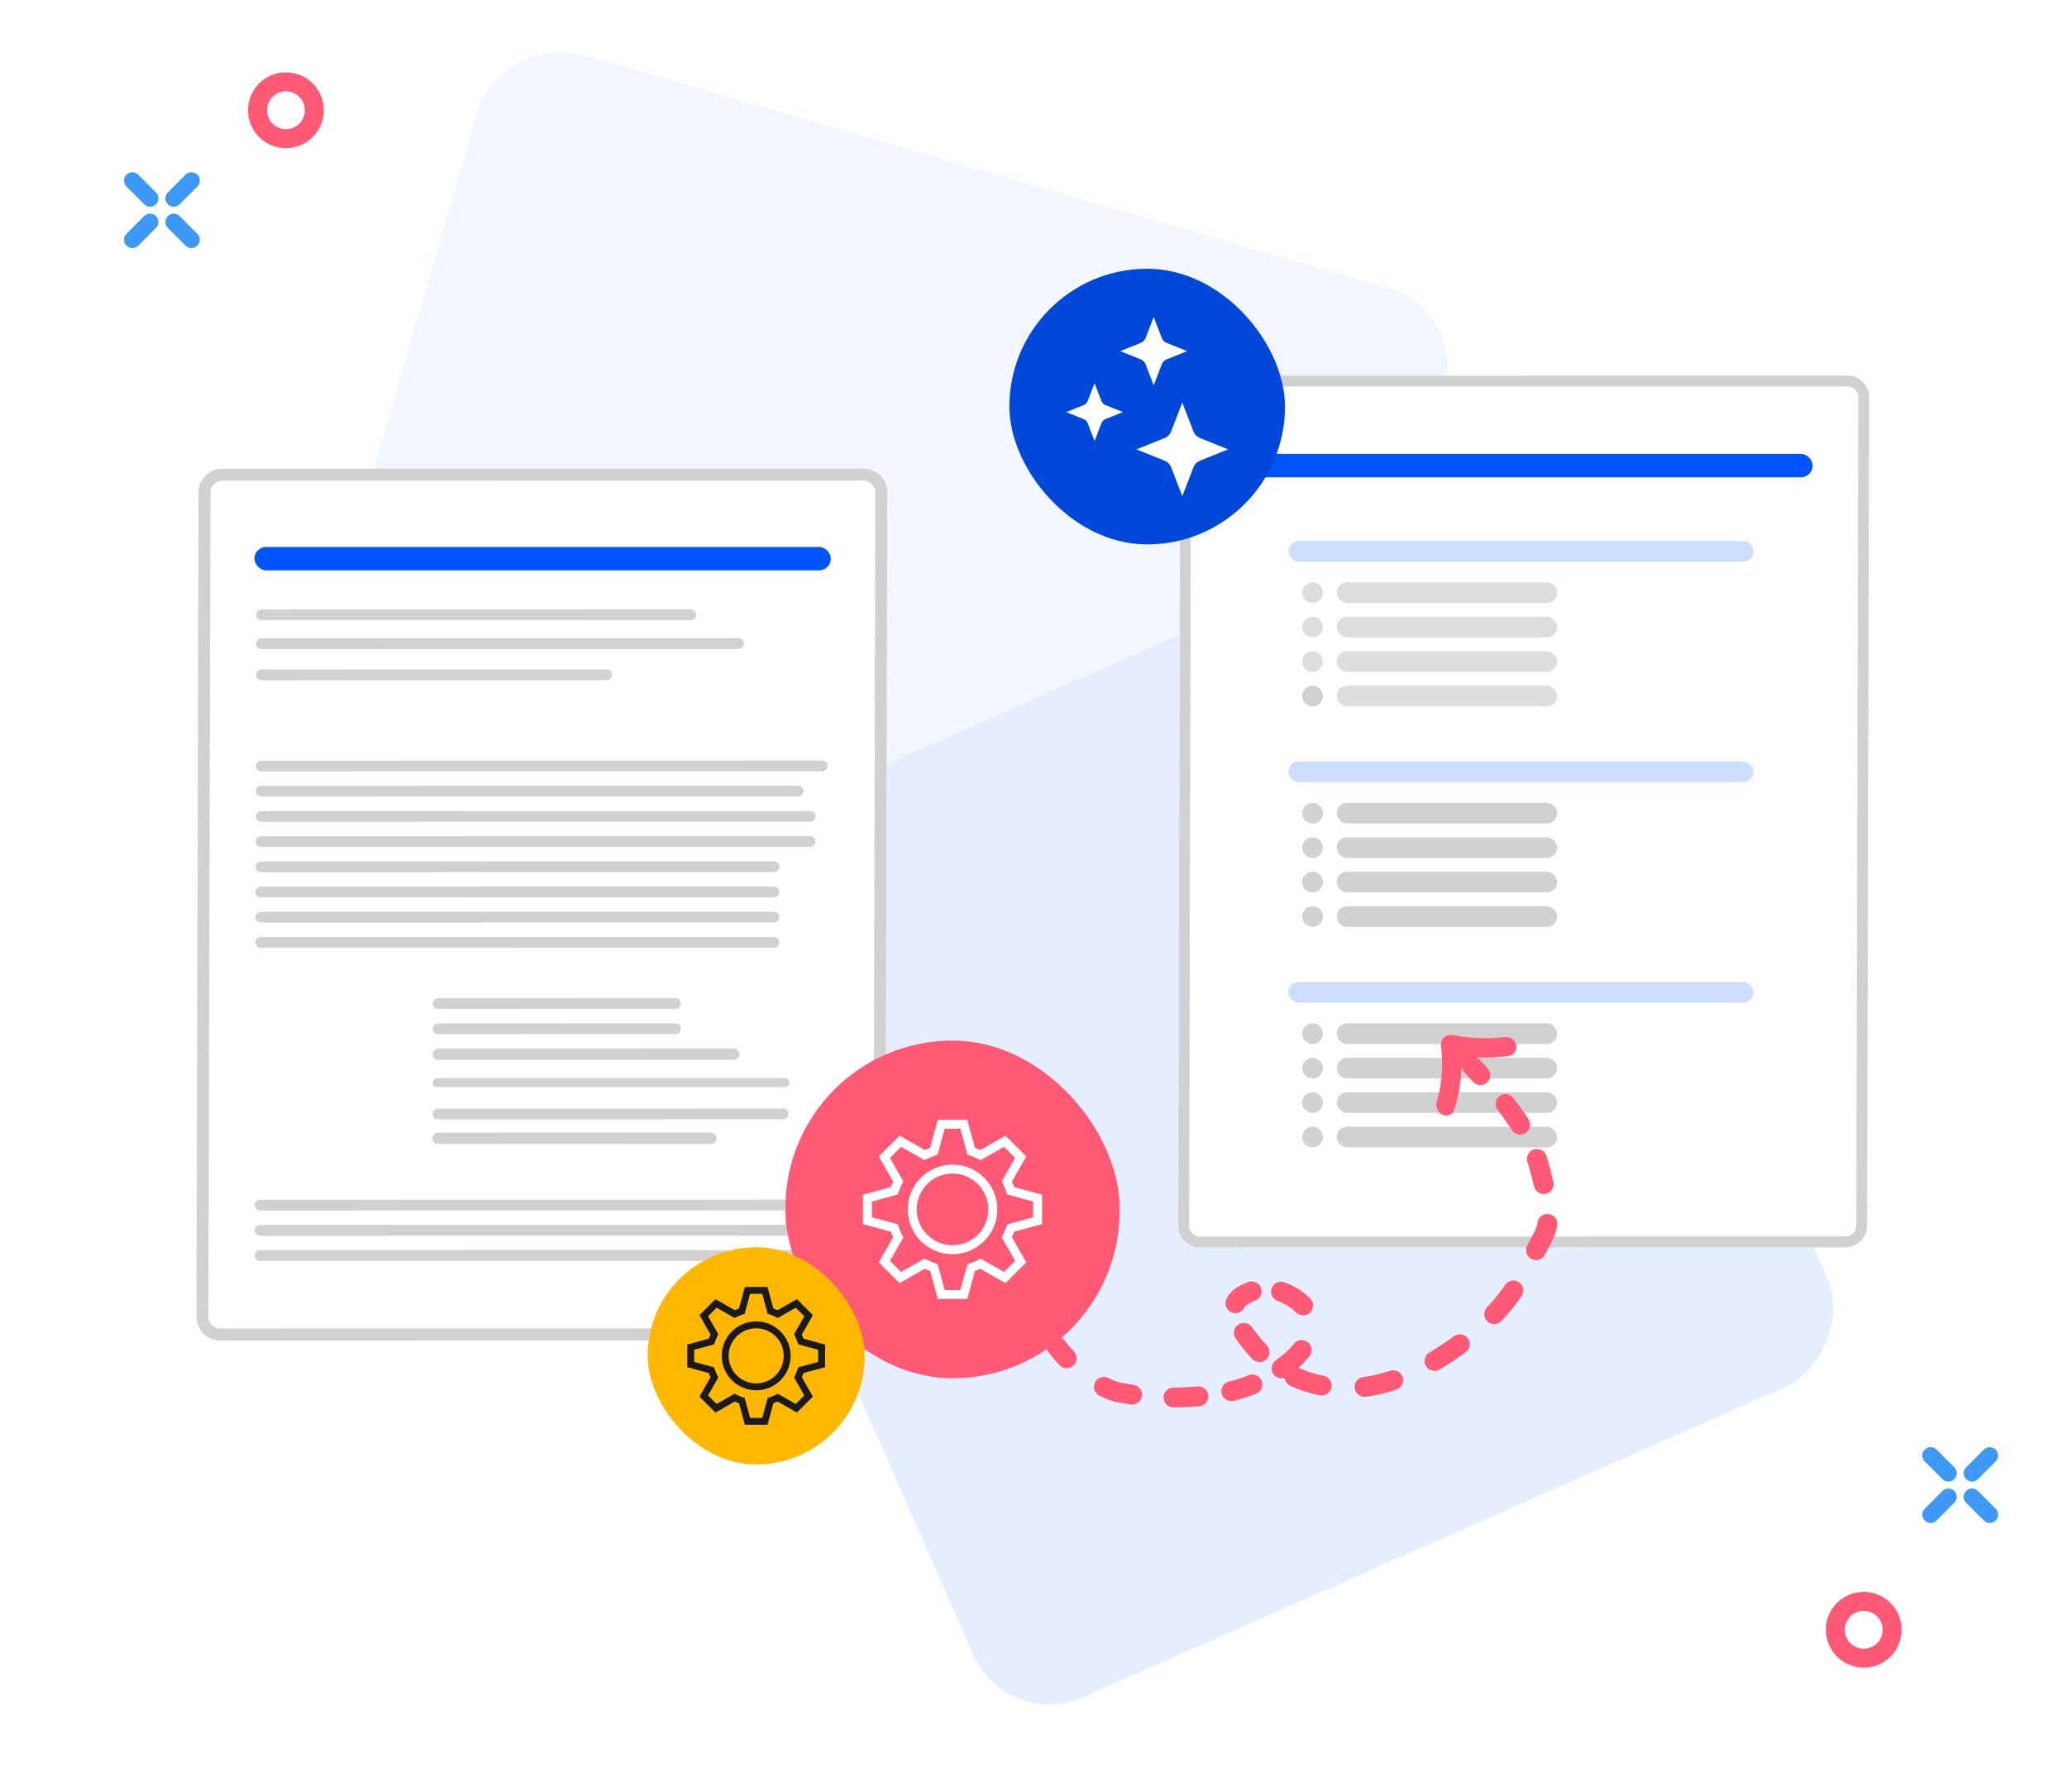 <svg width="600" height="520" viewBox="0 0 600 520" fill="none" xmlns="http://www.w3.org/2000/svg">
<rect width="291.88" height="291.88" rx="24" transform="matrix(0.279 -0.96 0.961 0.278 64 289.281)" fill="#F2F6FF"/>
<rect width="270.81" height="270.81" rx="24" transform="matrix(-0.403 -0.915 0.915 -0.404 292.27 502.311)" fill="#E5EEFF"/>
<g filter="url(#filter0_d_2076_68240)">
<path d="M57.608 142.986C57.617 139.145 60.739 136.031 64.58 136.03L250.631 136.001C254.472 136.001 257.578 139.114 257.569 142.955L256.977 382.056C256.968 385.897 253.846 389.012 250.005 389.012L63.954 389.041C60.113 389.042 57.007 385.928 57.016 382.087L57.608 142.986Z" fill="white"/>
<path d="M59.347 142.986C59.354 140.105 61.695 137.769 64.576 137.769L250.627 137.74C253.507 137.74 255.837 140.075 255.83 142.955L255.238 382.056C255.231 384.937 252.89 387.273 250.009 387.273L63.958 387.302C61.078 387.303 58.748 384.968 58.755 382.087L59.347 142.986Z" stroke="#D1D1D1" stroke-width="3.478"/>
</g>
<path d="M74.367 178.44C74.369 177.575 75.072 176.873 75.937 176.873L200.489 176.853C201.354 176.853 202.053 177.555 202.051 178.42C202.049 179.286 201.346 179.987 200.481 179.988L75.929 180.007C75.064 180.007 74.365 179.306 74.367 178.44Z" fill="#D1D1D1"/>
<path d="M125.597 305.956C125.6 305.044 126.34 304.305 127.25 304.305L212.993 304.292C213.903 304.291 214.64 305.03 214.637 305.942C214.635 306.853 213.895 307.592 212.984 307.592L127.242 307.606C126.332 307.606 125.595 306.867 125.597 305.956Z" fill="#D1D1D1"/>
<path d="M74.347 186.797C74.349 185.931 75.051 185.23 75.916 185.229L214.385 185.208C215.25 185.208 215.949 185.909 215.947 186.775C215.945 187.64 215.242 188.342 214.377 188.342L75.908 188.364C75.044 188.364 74.344 187.662 74.347 186.797Z" fill="#D1D1D1"/>
<path d="M125.577 314.208C125.579 313.479 126.171 312.887 126.899 312.887L227.811 312.872C228.54 312.871 229.129 313.462 229.127 314.192C229.125 314.921 228.533 315.512 227.805 315.512L126.893 315.528C126.164 315.528 125.575 314.937 125.577 314.208Z" fill="#D1D1D1"/>
<path d="M74.324 195.851C74.326 194.985 75.029 194.284 75.894 194.284L176.092 194.268C176.957 194.268 177.656 194.969 177.654 195.835C177.652 196.7 176.949 197.402 176.084 197.402L75.886 197.418C75.021 197.418 74.322 196.716 74.324 195.851Z" fill="#D1D1D1"/>
<path d="M125.555 323.283C125.557 322.418 126.259 321.716 127.124 321.716L227.323 321.7C228.187 321.7 228.887 322.401 228.884 323.267C228.882 324.132 228.18 324.834 227.315 324.834L127.116 324.85C126.252 324.85 125.552 324.148 125.555 323.283Z" fill="#D1D1D1"/>
<path d="M74.259 222.317C74.261 221.452 74.963 220.75 75.828 220.75L238.651 220.724C239.516 220.724 240.215 221.426 240.213 222.291C240.21 223.157 239.508 223.858 238.643 223.858L75.82 223.884C74.956 223.884 74.257 223.182 74.259 222.317Z" fill="#D1D1D1"/>
<path d="M73.943 349.757C73.945 348.892 74.648 348.19 75.513 348.19L238.336 348.165C239.2 348.164 239.899 348.866 239.897 349.731C239.895 350.597 239.192 351.299 238.328 351.299L75.505 351.324C74.64 351.324 73.941 350.623 73.943 349.757Z" fill="#D1D1D1"/>
<path d="M74.241 229.63C74.243 228.765 74.945 228.063 75.81 228.063L231.675 228.039C232.539 228.039 233.238 228.74 233.236 229.606C233.234 230.471 232.531 231.173 231.667 231.173L75.802 231.197C74.938 231.197 74.238 230.496 74.241 229.63Z" fill="#D1D1D1"/>
<path d="M73.925 357.071C73.927 356.205 74.63 355.504 75.495 355.503L231.359 355.479C232.224 355.479 232.923 356.18 232.921 357.046C232.919 357.911 232.216 358.613 231.352 358.613L75.487 358.638C74.622 358.638 73.923 357.936 73.925 357.071Z" fill="#D1D1D1"/>
<path d="M74.222 236.944C74.225 236.078 74.927 235.377 75.792 235.377L235.136 235.352C236 235.352 236.699 236.053 236.697 236.919C236.695 237.784 235.993 238.486 235.128 238.486L75.784 238.511C74.919 238.511 74.22 237.809 74.222 236.944Z" fill="#D1D1D1"/>
<path d="M73.907 364.384C73.909 363.519 74.612 362.817 75.477 362.817L234.82 362.792C235.685 362.792 236.384 363.493 236.382 364.359C236.38 365.224 235.677 365.926 234.813 365.926L75.469 365.951C74.604 365.951 73.905 365.25 73.907 364.384Z" fill="#D1D1D1"/>
<path d="M74.204 244.256C74.207 243.391 74.909 242.689 75.774 242.689L235.118 242.664C235.982 242.664 236.681 243.365 236.679 244.231C236.677 245.096 235.974 245.798 235.11 245.798L75.766 245.823C74.901 245.823 74.202 245.122 74.204 244.256Z" fill="#D1D1D1"/>
<path d="M74.186 251.57C74.188 250.704 74.891 250.002 75.756 250.002L224.662 249.979C225.527 249.979 226.226 250.68 226.224 251.546C226.222 252.411 225.519 253.113 224.654 253.113L75.748 253.136C74.883 253.137 74.184 252.435 74.186 251.57Z" fill="#D1D1D1"/>
<path d="M74.168 258.882C74.17 258.016 74.873 257.315 75.738 257.314L224.644 257.291C225.509 257.291 226.208 257.993 226.206 258.858C226.204 259.724 225.501 260.425 224.636 260.425L75.73 260.449C74.865 260.449 74.166 259.747 74.168 258.882Z" fill="#D1D1D1"/>
<path d="M74.15 266.195C74.152 265.33 74.855 264.628 75.72 264.628L224.626 264.605C225.491 264.605 226.19 265.306 226.188 266.172C226.185 267.037 225.483 267.739 224.618 267.739L75.712 267.762C74.847 267.762 74.148 267.061 74.15 266.195Z" fill="#D1D1D1"/>
<path d="M74.132 273.509C74.134 272.643 74.837 271.942 75.701 271.941L224.608 271.918C225.472 271.918 226.172 272.62 226.17 273.485C226.167 274.35 225.465 275.052 224.6 275.052L75.694 275.076C74.829 275.076 74.13 274.374 74.132 273.509Z" fill="#D1D1D1"/>
<path d="M125.634 291.261C125.636 290.395 126.339 289.694 127.203 289.694L196.09 289.683C196.955 289.683 197.654 290.384 197.652 291.25C197.649 292.115 196.947 292.817 196.082 292.817L127.196 292.828C126.331 292.828 125.632 292.126 125.634 291.261Z" fill="#D1D1D1"/>
<path d="M125.537 330.382C125.539 329.47 126.279 328.731 127.19 328.731L206.337 328.719C207.247 328.719 207.984 329.458 207.981 330.369C207.979 331.281 207.239 332.02 206.328 332.02L127.182 332.032C126.271 332.032 125.535 331.294 125.537 330.382Z" fill="#D1D1D1"/>
<path d="M125.616 298.573C125.618 297.708 126.321 297.006 127.185 297.006L196.072 296.995C196.936 296.995 197.636 297.696 197.633 298.562C197.631 299.427 196.929 300.129 196.064 300.129L127.177 300.14C126.313 300.14 125.614 299.438 125.616 298.573Z" fill="#D1D1D1"/>
<rect width="167.314" height="6.801" rx="3.401" transform="matrix(1 -0 -0.002 1 73.867 158.729)" fill="#0055FF"/>
<g filter="url(#filter1_d_2076_68240)">
<path d="M342.609 115.334C342.618 111.853 345.447 109.031 348.928 109.03L536.283 109.001C539.764 109.001 542.579 111.822 542.57 115.303L541.976 355.708C541.967 359.189 539.138 362.012 535.657 362.012L348.302 362.041C344.821 362.042 342.006 359.22 342.015 355.739L342.609 115.334Z" fill="white"/>
<path d="M344.185 115.334C344.192 112.723 346.313 110.606 348.924 110.606L536.279 110.577C538.89 110.576 541.001 112.693 540.995 115.304L540.4 355.708C540.393 358.319 538.271 360.436 535.661 360.436L348.306 360.466C345.695 360.466 343.584 358.35 343.59 355.739L344.185 115.334Z" stroke="#D1D1D1" stroke-width="3.152"/>
</g>
<rect width="167.314" height="6.801" rx="3.401" transform="matrix(1 -0 -0.002 1 358.867 131.73)" fill="#0055FF"/>
<rect x="388.004" y="179" width="64" height="6" rx="3" fill="#DDDDDD"/>
<rect x="374.004" y="157" width="135" height="6" rx="3" fill="#CCDDFF"/>
<rect x="388.004" y="169" width="64" height="6" rx="3" fill="#DDDDDD"/>
<rect x="388.004" y="189" width="64" height="6" rx="3" fill="#DDDDDD"/>
<rect x="388.004" y="199" width="64" height="6" rx="3" fill="#DDDDDD"/>
<circle cx="381.004" cy="172" r="3" fill="#DDDDDD"/>
<circle cx="381.004" cy="182" r="3" fill="#DDDDDD"/>
<circle cx="381.004" cy="192" r="3" fill="#DDDDDD"/>
<circle cx="381.004" cy="202" r="3" fill="#D1D1D1"/>
<rect x="388.004" y="243" width="64" height="6" rx="3" fill="#D1D1D1"/>
<rect x="374.004" y="221" width="135" height="6" rx="3" fill="#CCDDFF"/>
<rect x="388.004" y="233" width="64" height="6" rx="3" fill="#D1D1D1"/>
<rect x="388.004" y="253" width="64" height="6" rx="3" fill="#D1D1D1"/>
<rect x="388.004" y="263" width="64" height="6" rx="3" fill="#D1D1D1"/>
<circle cx="381.004" cy="236" r="3" fill="#D1D1D1"/>
<circle cx="381.004" cy="246" r="3" fill="#D1D1D1"/>
<circle cx="381.004" cy="256" r="3" fill="#D1D1D1"/>
<circle cx="381.004" cy="266" r="3" fill="#D1D1D1"/>
<rect x="388.004" y="307" width="64" height="6" rx="3" fill="#D1D1D1"/>
<rect x="374.004" y="285" width="135" height="6" rx="3" fill="#CCDDFF"/>
<rect x="388.004" y="297" width="64" height="6" rx="3" fill="#D1D1D1"/>
<rect x="388.004" y="317" width="64" height="6" rx="3" fill="#D1D1D1"/>
<rect x="388.004" y="327" width="64" height="6" rx="3" fill="#D1D1D1"/>
<circle cx="381.004" cy="300" r="3" fill="#D1D1D1"/>
<circle cx="381.004" cy="310" r="3" fill="#D1D1D1"/>
<circle cx="381.004" cy="320" r="3" fill="#D1D1D1"/>
<circle cx="381.004" cy="330" r="3" fill="#D1D1D1"/>
<path fill-rule="evenodd" clip-rule="evenodd" d="M448.415 364.152C447.681 365.564 445.941 366.114 444.528 365.38C443.116 364.646 442.566 362.905 443.3 361.493C443.992 360.163 444.694 358.82 445.418 357.492C445.855 356.689 446.154 355.769 446.326 354.729C446.586 353.158 448.069 352.095 449.64 352.354C451.211 352.613 452.274 354.097 452.014 355.668C451.757 357.229 451.279 358.785 450.48 360.251C449.785 361.526 449.104 362.826 448.415 364.152ZM436.885 372.904C437.768 371.579 439.558 371.221 440.882 372.104C442.207 372.987 442.565 374.777 441.681 376.102C440.811 377.407 439.883 378.687 438.879 379.924C437.931 381.091 436.904 382.253 435.812 383.401C434.714 384.555 432.89 384.6 431.736 383.503C430.583 382.406 430.538 380.581 431.635 379.428C432.633 378.379 433.559 377.329 434.403 376.289C435.277 375.214 436.099 374.083 436.885 372.904ZM422.055 387.806C423.336 386.86 425.14 387.133 426.086 388.414C427.031 389.695 426.759 391.499 425.478 392.445C423.037 394.246 420.475 395.939 417.855 397.472C416.481 398.276 414.715 397.814 413.911 396.44C413.107 395.066 413.569 393.3 414.944 392.496C417.382 391.07 419.773 389.489 422.055 387.806ZM450.911 342.979C451.283 344.527 450.329 346.083 448.781 346.455C447.234 346.827 445.677 345.874 445.305 344.326C445.103 343.487 444.901 342.693 444.702 341.909L444.701 341.908C444.588 341.464 444.476 341.023 444.365 340.579C444.083 339.45 443.755 338.352 443.386 337.282C442.867 335.777 443.666 334.136 445.171 333.617C446.676 333.098 448.317 333.897 448.836 335.402C449.259 336.628 449.635 337.887 449.958 339.182C450.056 339.573 450.162 339.989 450.272 340.423L450.272 340.423C450.479 341.236 450.701 342.108 450.911 342.979ZM403.486 397.832C404.994 397.322 406.63 398.13 407.14 399.638C407.651 401.146 406.842 402.782 405.334 403.293C403.821 403.805 402.313 404.24 400.821 404.585C399.369 404.922 397.908 405.184 396.444 405.372C394.865 405.575 393.421 404.459 393.219 402.88C393.016 401.301 394.132 399.856 395.711 399.654C396.982 399.491 398.253 399.262 399.519 398.969C400.809 398.67 402.135 398.289 403.486 397.832ZM443.71 324.869C444.56 326.215 444.157 327.995 442.811 328.845C441.464 329.694 439.684 329.291 438.835 327.945C437.589 325.97 436.209 324.061 434.726 322.184C433.739 320.935 433.952 319.123 435.201 318.136C436.45 317.149 438.263 317.362 439.25 318.611C440.831 320.613 442.335 322.689 443.71 324.869ZM384.218 399.305C385.78 399.613 386.796 401.129 386.488 402.691C386.179 404.253 384.663 405.269 383.101 404.961C380.163 404.38 377.296 403.466 374.557 402.207C373.601 401.768 373 400.872 372.894 399.898C371.732 400.277 370.411 399.885 369.659 398.84C368.73 397.547 369.024 395.746 370.317 394.816C371.112 394.245 371.901 393.631 372.681 392.972C373.824 392.008 374.791 391.01 375.566 390.012C376.543 388.755 378.354 388.527 379.611 389.504C380.868 390.48 381.096 392.291 380.119 393.549C379.193 394.74 378.11 395.877 376.904 396.942C376.924 396.951 376.944 396.96 376.964 396.969C379.277 398.032 381.711 398.809 384.218 399.305ZM431.849 310.081C432.928 311.251 432.855 313.074 431.685 314.154C430.514 315.233 428.691 315.16 427.611 313.99C426.785 313.093 425.95 312.198 425.109 311.295C424.708 310.864 424.464 310.344 424.374 309.804C424.237 310.194 424.154 310.608 424.134 311.038C423.913 315.833 422.997 319.668 422.032 322.265C421.496 323.705 419.801 324.162 418.475 323.389C417.149 322.616 416.664 320.888 417.13 319.427C418.137 316.265 419.143 310.751 418.29 303.524C418.184 302.627 418.515 301.729 419.178 301.112C419.842 300.495 420.756 300.235 421.635 300.413C423.309 300.753 426.294 301.175 429.631 301.292C431.966 301.373 434.378 301.301 436.585 300.983C438.127 300.76 439.685 301.642 440.086 303.148C440.481 304.628 439.612 306.158 438.102 306.415C435.194 306.909 432.128 306.997 429.38 306.901C429.162 306.893 428.945 306.884 428.729 306.874C428.945 307.007 429.146 307.171 429.327 307.365C430.167 308.266 431.011 309.172 431.849 310.081ZM380.365 376.905C381.454 378.066 381.396 379.891 380.234 380.98C379.073 382.069 377.249 382.01 376.16 380.849C375.454 380.096 374.461 379.322 373.096 378.579C372.35 378.172 371.613 377.843 370.887 377.591C369.383 377.068 368.588 375.426 369.11 373.922C369.632 372.418 371.275 371.622 372.779 372.145C373.83 372.51 374.856 372.972 375.855 373.516C377.655 374.497 379.166 375.627 380.365 376.905ZM362.471 399.123C363.948 398.53 365.627 399.247 366.22 400.724C366.813 402.202 366.096 403.88 364.619 404.473C362.478 405.333 360.3 406.014 358.092 406.553C356.545 406.93 354.985 405.982 354.608 404.435C354.231 402.888 355.179 401.329 356.726 400.952C358.694 400.472 360.608 399.871 362.471 399.123ZM367.681 390.422C368.794 391.561 368.773 393.386 367.635 394.498C366.496 395.611 364.671 395.591 363.558 394.452C362.525 393.396 361.541 392.265 360.611 391.06L360.535 390.962C360.01 390.282 359.341 389.415 358.678 388.462C357.769 387.155 358.091 385.358 359.398 384.449C360.705 383.54 362.502 383.863 363.411 385.17C363.99 386.003 364.582 386.769 365.118 387.464L365.175 387.538C365.969 388.566 366.806 389.527 367.681 390.422ZM347.621 402.38C349.207 402.244 350.603 403.419 350.739 405.005C350.875 406.591 349.7 407.988 348.114 408.124C347.015 408.218 345.91 408.292 344.8 408.349C343.433 408.419 342.047 408.457 340.649 408.463C339.057 408.468 337.761 407.183 337.756 405.591C337.75 403.999 339.036 402.703 340.628 402.698C341.934 402.693 343.229 402.657 344.504 402.591C345.556 402.537 346.594 402.468 347.621 402.38ZM362.357 372.062C363.86 371.535 365.505 372.325 366.032 373.828C366.559 375.33 365.768 376.975 364.266 377.502C363.587 377.74 362.895 378.065 362.191 378.49C361.554 378.876 361.331 379.214 361.237 379.423C360.586 380.875 358.88 381.525 357.428 380.873C355.975 380.222 355.326 378.516 355.977 377.064C356.625 375.618 357.737 374.446 359.208 373.557C360.235 372.936 361.286 372.438 362.357 372.062ZM329.039 401.91C330.614 402.136 331.709 403.596 331.483 405.172C331.257 406.748 329.796 407.842 328.22 407.616C326.849 407.42 325.486 407.187 324.139 406.918C322.687 406.659 320.93 405.978 319.115 405.05C317.698 404.324 317.137 402.587 317.863 401.17C318.588 399.753 320.325 399.192 321.742 399.918C323.335 400.733 324.519 401.132 325.165 401.244C325.19 401.249 325.215 401.253 325.239 401.258C326.488 401.509 327.757 401.726 329.039 401.91ZM311.727 392.249C312.817 393.409 312.76 395.234 311.599 396.323C310.438 397.413 308.614 397.356 307.524 396.195C306.435 395.035 305.379 393.783 304.389 392.443C303.443 391.163 303.714 389.358 304.994 388.412C306.274 387.466 308.079 387.737 309.025 389.017C309.872 390.162 310.781 391.241 311.727 392.249Z" fill="#FF5975"/>
<path fill-rule="evenodd" clip-rule="evenodd" d="M558.71 424.14C557.763 423.193 557.763 421.658 558.71 420.71C559.657 419.763 561.192 419.763 562.139 420.71L567.282 425.855C568.229 426.803 568.229 428.338 567.282 429.285C566.335 430.233 564.8 430.233 563.853 429.285L558.71 424.14ZM570.713 436.145C569.766 435.197 569.766 433.662 570.713 432.715C571.66 431.767 573.195 431.767 574.142 432.715L579.285 437.86C580.232 438.807 580.232 440.342 579.285 441.29C578.338 442.237 576.803 442.237 575.856 441.29L570.713 436.145ZM558.71 441.29C559.657 442.237 561.192 442.237 562.139 441.29L567.282 436.145C568.229 435.197 568.229 433.662 567.282 432.715C566.335 431.767 564.8 431.767 563.853 432.715L558.71 437.86C557.763 438.807 557.763 440.342 558.71 441.29ZM574.147 429.286C573.2 430.233 571.665 430.233 570.718 429.286C569.771 428.339 569.771 426.803 570.718 425.856L575.861 420.711C576.808 419.764 578.343 419.764 579.29 420.711C580.237 421.658 580.237 423.194 579.29 424.141L574.147 429.286Z" fill="#3D99F5"/>
<path fill-rule="evenodd" clip-rule="evenodd" d="M552 473C552 479.075 547.075 484 541 484C534.925 484 530 479.075 530 473C530 466.925 534.925 462 541 462C547.075 462 552 466.925 552 473ZM535.501 473C535.501 476.038 537.963 478.5 541.001 478.5C544.038 478.5 546.501 476.038 546.501 473C546.501 469.962 544.038 467.5 541.001 467.5C537.963 467.5 535.501 469.962 535.501 473Z" fill="#FF5975"/>
<path fill-rule="evenodd" clip-rule="evenodd" d="M36.71 54.14C35.763 53.193 35.763 51.658 36.71 50.71C37.657 49.763 39.192 49.763 40.139 50.71L45.282 55.855C46.229 56.803 46.229 58.338 45.282 59.285C44.335 60.233 42.8 60.233 41.853 59.285L36.71 54.14ZM48.713 66.145C47.766 65.197 47.766 63.662 48.713 62.715C49.66 61.767 51.195 61.767 52.142 62.715L57.285 67.86C58.232 68.807 58.232 70.342 57.285 71.29C56.338 72.237 54.803 72.237 53.856 71.29L48.713 66.145ZM36.71 71.29C37.657 72.237 39.192 72.237 40.139 71.29L45.282 66.145C46.229 65.197 46.229 63.662 45.282 62.715C44.335 61.767 42.8 61.767 41.853 62.715L36.71 67.86C35.763 68.807 35.763 70.342 36.71 71.29ZM52.147 59.286C51.2 60.233 49.665 60.233 48.718 59.286C47.771 58.339 47.771 56.803 48.718 55.856L53.861 50.711C54.808 49.764 56.343 49.764 57.29 50.711C58.237 51.658 58.237 53.194 57.29 54.141L52.147 59.286Z" fill="#3D99F5"/>
<path fill-rule="evenodd" clip-rule="evenodd" d="M94 32C94 38.075 89.075 43 83 43C76.925 43 72 38.075 72 32C72 25.925 76.925 21 83 21C89.075 21 94 25.925 94 32ZM77.501 32C77.501 35.038 79.963 37.5 83.001 37.5C86.038 37.5 88.501 35.038 88.501 32C88.501 28.962 86.038 26.5 83.001 26.5C79.963 26.5 77.501 28.962 77.501 32Z" fill="#FF5975"/>
<rect x="228" y="302" width="97" height="98" rx="48.5" fill="#FF5975"/>
<path fill-rule="evenodd" clip-rule="evenodd" d="M280.769 325L282.983 333.119C283.52 333.314 284.046 333.532 284.559 333.772L291.866 329.597L297.903 335.634L293.728 342.941C293.968 343.454 294.186 343.98 294.381 344.517L302.5 346.731V355.269L294.381 357.483C294.186 358.02 293.968 358.546 293.728 359.059L297.903 366.366L291.866 372.403L284.559 368.228C284.046 368.468 283.52 368.686 282.983 368.881L280.769 377H272.231L270.017 368.881C269.48 368.686 268.954 368.468 268.441 368.228L261.134 372.403L255.097 366.366L259.272 359.059C259.032 358.546 258.814 358.02 258.619 357.483L250.5 355.269V346.731L258.619 344.517C258.814 343.98 259.032 343.454 259.272 342.941L255.097 335.634L261.134 329.597L268.441 333.772C268.954 333.532 269.48 333.314 270.017 333.119L272.231 325H280.769ZM278.783 327.6H274.217L272.171 335.104L270.903 335.563C270.442 335.73 269.988 335.919 269.544 336.127L268.322 336.699L261.568 332.84L258.34 336.068L262.199 342.822L261.627 344.044C261.419 344.488 261.23 344.942 261.063 345.403L260.604 346.671L253.1 348.717V353.283L260.604 355.329L261.063 356.597C261.23 357.058 261.419 357.512 261.627 357.956L262.199 359.178L258.34 365.932L261.568 369.16L268.322 365.301L269.544 365.873C269.988 366.081 270.442 366.27 270.903 366.437L272.171 366.896L274.217 374.4H278.783L280.829 366.896L282.097 366.437C282.558 366.27 283.012 366.081 283.456 365.873L284.678 365.301L291.432 369.16L294.66 365.932L290.801 359.178L291.373 357.956C291.581 357.512 291.77 357.058 291.937 356.597L292.396 355.329L299.9 353.283V348.717L292.396 346.671L291.937 345.403C291.77 344.942 291.581 344.488 291.373 344.044L290.801 342.822L294.66 336.068L291.432 332.84L284.678 336.699L283.456 336.127C283.012 335.919 282.558 335.73 282.097 335.563L280.829 335.104L278.783 327.6ZM276.5 338C283.68 338 289.5 343.82 289.5 351C289.5 358.18 283.68 364 276.5 364C269.32 364 263.5 358.18 263.5 351C263.5 343.82 269.32 338 276.5 338ZM276.5 340.6C270.756 340.6 266.1 345.256 266.1 351C266.1 356.744 270.756 361.4 276.5 361.4C282.244 361.4 286.9 356.744 286.9 351C286.9 345.256 282.244 340.6 276.5 340.6Z" fill="white"/>
<rect x="188" y="362" width="63" height="63" rx="31.5" fill="#FFB700"/>
<path fill-rule="evenodd" clip-rule="evenodd" d="M222.784 373.5L224.487 379.745C224.9 379.895 225.304 380.063 225.699 380.248L231.32 377.036L235.964 381.68L232.752 387.301C232.937 387.696 233.105 388.1 233.255 388.513L239.5 390.216V396.784L233.255 398.487C233.105 398.9 232.937 399.304 232.752 399.699L235.964 405.32L231.32 409.964L225.699 406.752C225.304 406.937 224.9 407.105 224.487 407.255L222.784 413.5H216.216L214.513 407.255C214.1 407.105 213.696 406.937 213.301 406.752L207.68 409.964L203.036 405.32L206.248 399.699C206.063 399.304 205.895 398.9 205.745 398.487L199.5 396.784V390.216L205.745 388.513C205.895 388.1 206.063 387.696 206.248 387.301L203.036 381.68L207.68 377.036L213.301 380.248C213.696 380.063 214.1 379.895 214.513 379.745L216.216 373.5H222.784ZM221.256 375.5H217.744L216.17 381.272L215.195 381.625C214.84 381.754 214.491 381.899 214.149 382.059L213.21 382.499L208.014 379.53L205.53 382.014L208.499 387.21L208.059 388.149C207.899 388.491 207.754 388.84 207.625 389.195L207.272 390.17L201.5 391.744V395.256L207.272 396.83L207.625 397.805C207.754 398.16 207.899 398.509 208.059 398.851L208.499 399.79L205.53 404.986L208.014 407.47L213.21 404.501L214.149 404.941C214.491 405.101 214.84 405.246 215.195 405.375L216.17 405.728L217.744 411.5H221.256L222.83 405.728L223.805 405.375C224.16 405.246 224.509 405.101 224.851 404.941L225.79 404.501L230.986 407.47L233.47 404.986L230.501 399.79L230.941 398.851C231.101 398.509 231.246 398.16 231.375 397.805L231.728 396.83L237.5 395.256V391.744L231.728 390.17L231.375 389.195C231.246 388.84 231.101 388.491 230.941 388.149L230.501 387.21L233.47 382.014L230.986 379.53L225.79 382.499L224.851 382.059C224.509 381.899 224.16 381.754 223.805 381.625L222.83 381.272L221.256 375.5ZM219.5 383.5C225.023 383.5 229.5 387.977 229.5 393.5C229.5 399.023 225.023 403.5 219.5 403.5C213.977 403.5 209.5 399.023 209.5 393.5C209.5 387.977 213.977 383.5 219.5 383.5ZM219.5 385.5C215.082 385.5 211.5 389.082 211.5 393.5C211.5 397.918 215.082 401.5 219.5 401.5C223.918 401.5 227.5 397.918 227.5 393.5C227.5 389.082 223.918 385.5 219.5 385.5Z" fill="#1A1A1A"/>
<rect x="293" y="78" width="80" height="80" rx="40" fill="#0048D9"/>
<path fill-rule="evenodd" clip-rule="evenodd" d="M343.193 116.835L346.426 125.204C346.764 126.079 347.443 126.772 348.301 127.117L356.5 130.417L348.301 133.717C347.443 134.062 346.764 134.755 346.426 135.631L343.193 144L339.96 135.631C339.622 134.755 338.943 134.062 338.086 133.717L329.887 130.417L338.086 127.117C338.943 126.772 339.622 126.079 339.96 125.204L343.193 116.835Z" fill="white"/>
<path fill-rule="evenodd" clip-rule="evenodd" d="M317.721 111.209L319.719 116.38C319.928 116.92 320.347 117.349 320.877 117.562L325.943 119.601L320.877 121.64C320.347 121.853 319.928 122.281 319.719 122.822L317.721 127.993L315.724 122.822C315.515 122.281 315.096 121.853 314.566 121.64L309.5 119.601L314.566 117.562C315.096 117.349 315.515 116.92 315.724 116.38L317.721 111.209Z" fill="white"/>
<path fill-rule="evenodd" clip-rule="evenodd" d="M334.888 92L337.246 98.105C337.493 98.743 337.988 99.249 338.614 99.5L344.594 101.907L338.614 104.314C337.988 104.566 337.493 105.072 337.246 105.71L334.888 111.815L332.53 105.71C332.283 105.072 331.788 104.566 331.163 104.314L325.182 101.907L331.163 99.5C331.788 99.249 332.283 98.743 332.53 98.105L334.888 92Z" fill="white"/>
<defs>
<filter id="filter0_d_2076_68240" x="55.181" y="134.168" width="204.223" height="256.708" filterUnits="userSpaceOnUse" color-interpolation-filters="sRGB">
<feFlood flood-opacity="0" result="BackgroundImageFix"/>
<feColorMatrix in="SourceAlpha" type="matrix" values="0 0 0 0 0 0 0 0 0 0 0 0 0 0 0 0 0 0 127 0" result="hardAlpha"/>
<feOffset/>
<feGaussianBlur stdDeviation="0.917"/>
<feColorMatrix type="matrix" values="0 0 0 0 0.102 0 0 0 0 0.102 0 0 0 0 0.102 0 0 0 0.2 0"/>
<feBlend mode="normal" in2="BackgroundImageFix" result="effect1_dropShadow_2076_68240"/>
<feBlend mode="normal" in="SourceGraphic" in2="effect1_dropShadow_2076_68240" result="shape"/>
</filter>
<filter id="filter1_d_2076_68240" x="340.353" y="107.339" width="203.88" height="256.364" filterUnits="userSpaceOnUse" color-interpolation-filters="sRGB">
<feFlood flood-opacity="0" result="BackgroundImageFix"/>
<feColorMatrix in="SourceAlpha" type="matrix" values="0 0 0 0 0 0 0 0 0 0 0 0 0 0 0 0 0 0 127 0" result="hardAlpha"/>
<feOffset/>
<feGaussianBlur stdDeviation="0.831"/>
<feColorMatrix type="matrix" values="0 0 0 0 0.102 0 0 0 0 0.102 0 0 0 0 0.102 0 0 0 0.2 0"/>
<feBlend mode="normal" in2="BackgroundImageFix" result="effect1_dropShadow_2076_68240"/>
<feBlend mode="normal" in="SourceGraphic" in2="effect1_dropShadow_2076_68240" result="shape"/>
</filter>
</defs>
</svg>
